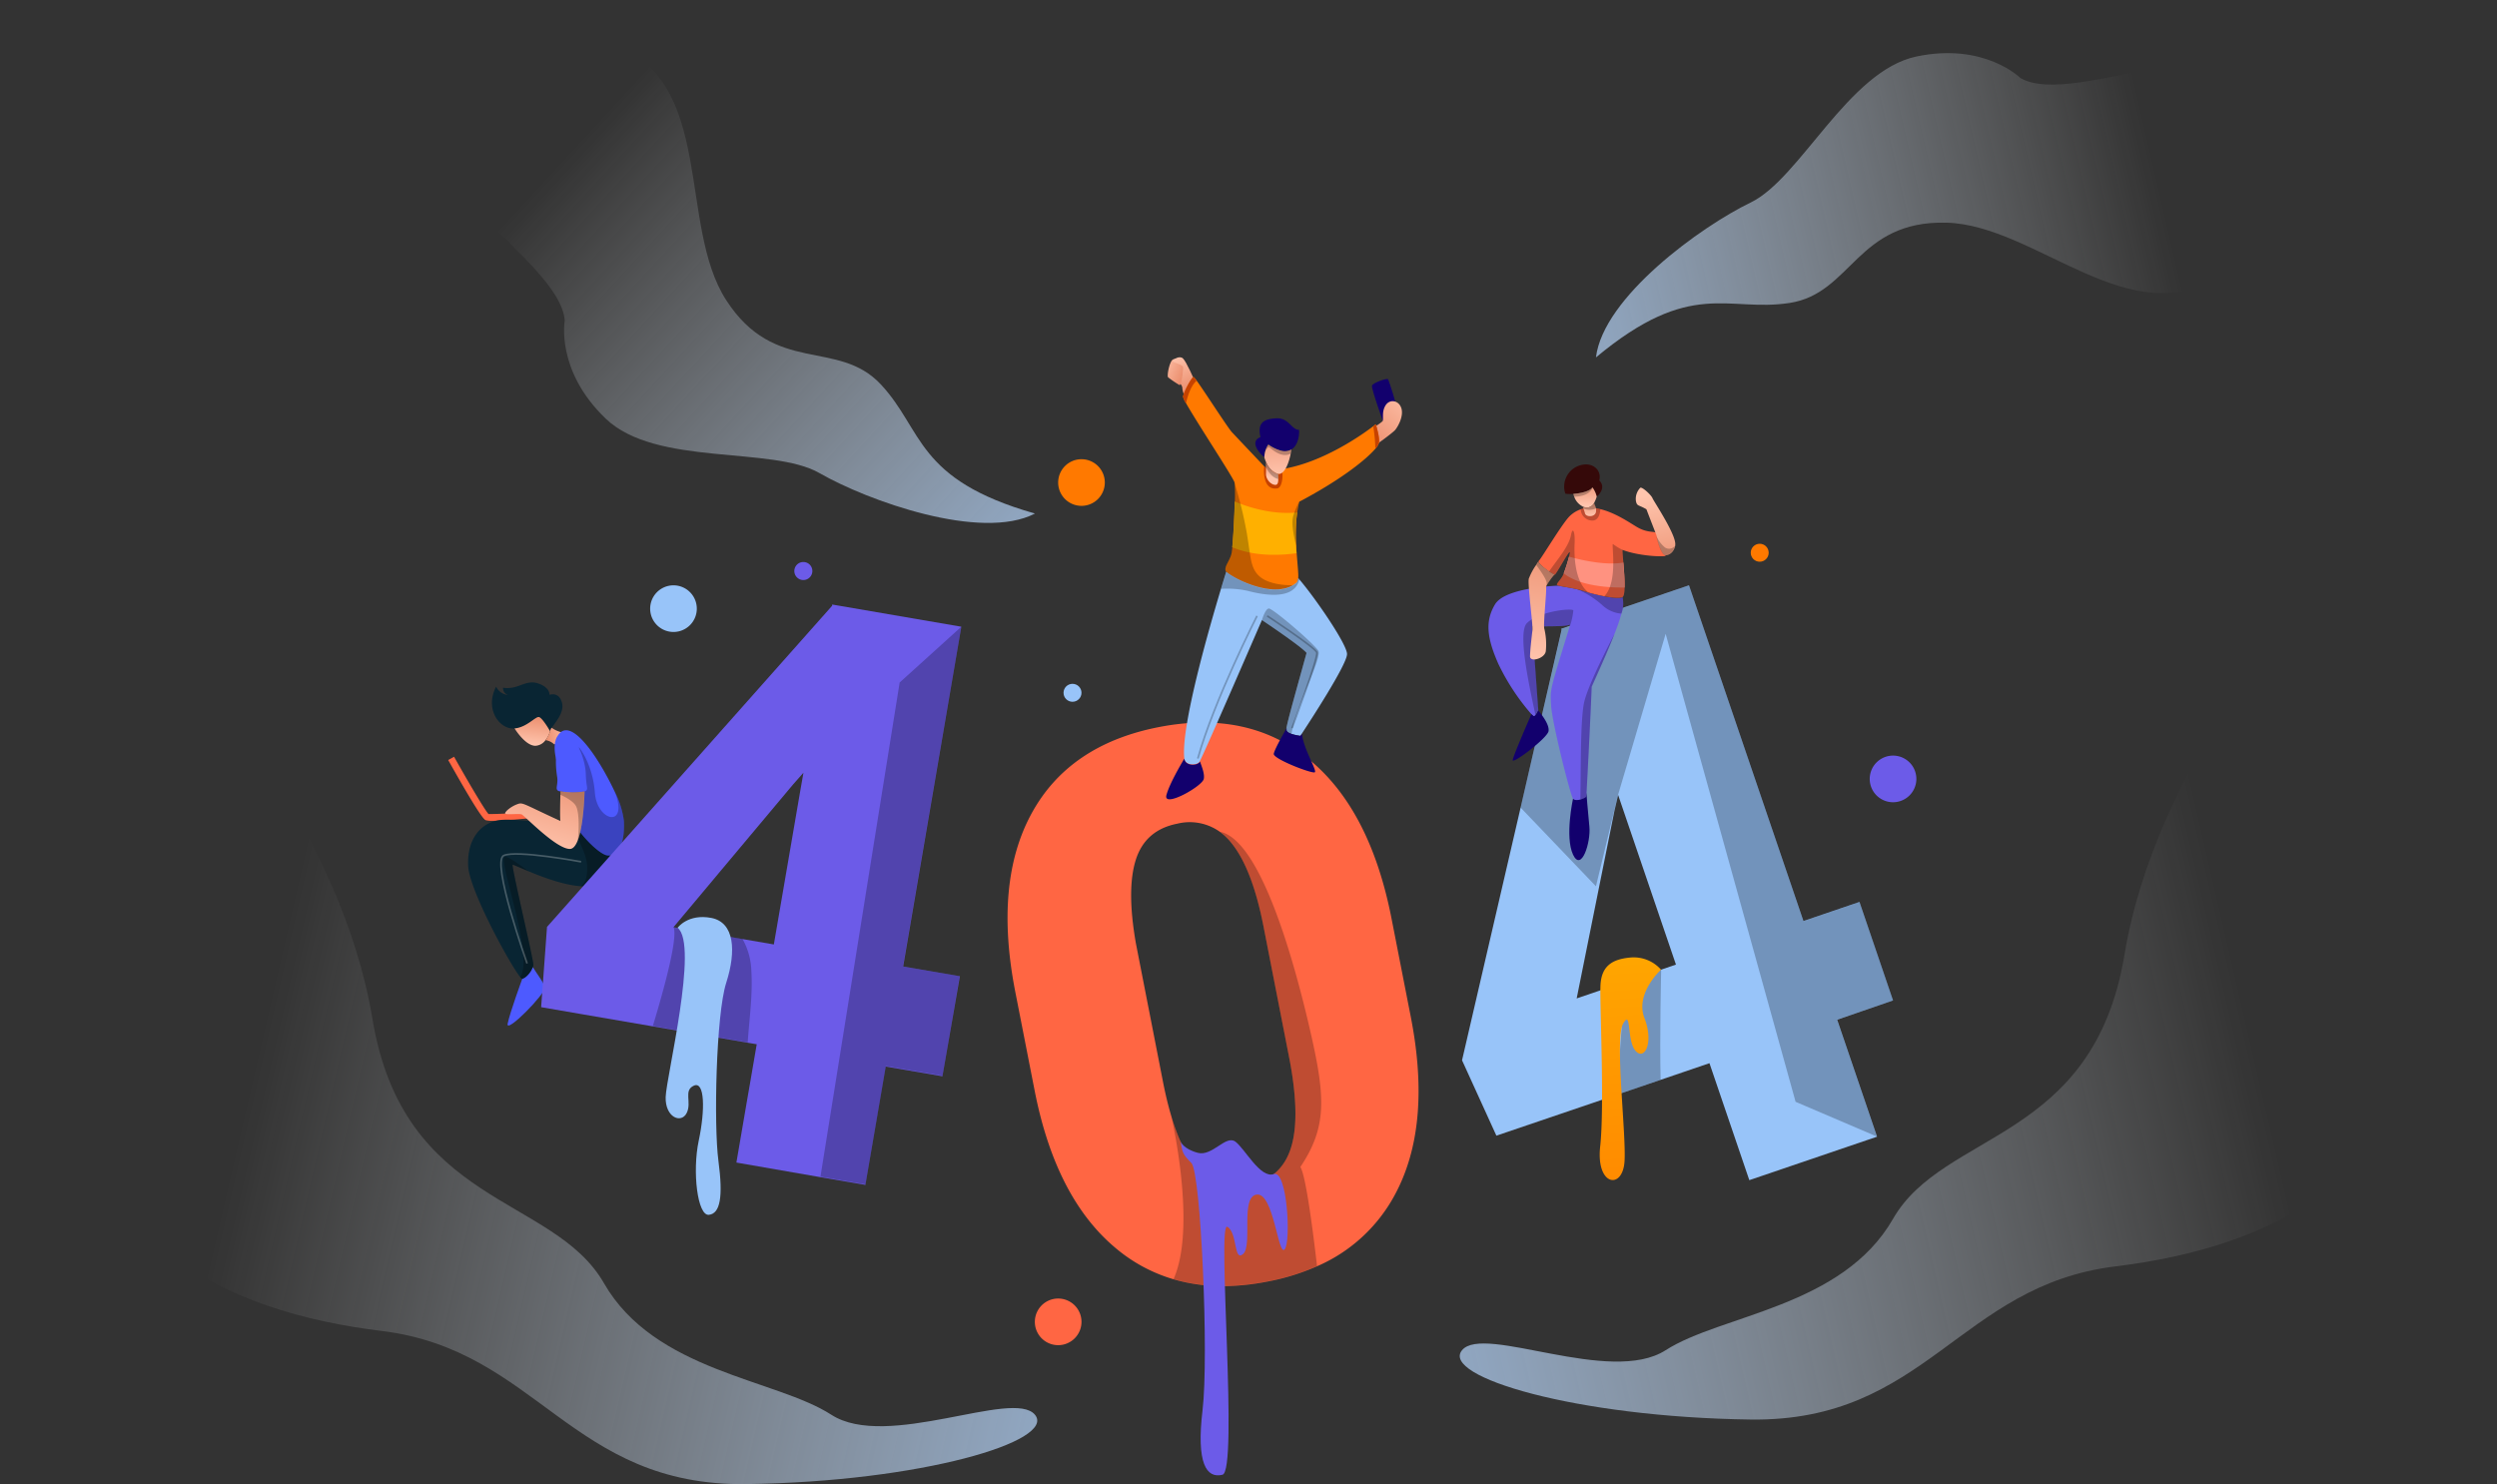 <svg xmlns="http://www.w3.org/2000/svg" xmlns:xlink="http://www.w3.org/1999/xlink" viewBox="0 0 684.16 406.71"><rect x="0" y="0" width="684.16" height="406.71" fill="#333333" stroke="none"/><defs><style>.bfb8d0d6-5fe4-43dd-8927-5ac12953f3cb{isolation:isolate;}.ba70951b-f429-496b-8ffc-8d7ac76ff54d{fill:#98c4f9;}.a124c4fd-9ec3-45f2-a8a7-f4c8b4370f02,.bd0f35df-e504-4bfa-8112-b165eec389ca,.fee5fdfd-7e06-4a48-9573-4072354d8bfa{opacity:0.25;mix-blend-mode:overlay;}.a4cf22ea-95cd-4f29-b6e0-faf1ddc1f1e8{fill:url(#ff62456b-3f6e-4ade-888b-bb07af279780);}.fa2f80d7-13bc-4e58-8c2a-648ea977bb1b{fill:#ff6643;}.b4114da2-109d-4d4f-8077-894c17bc7bf6{fill:#092533;}.bf5f8bf8-9fdc-4e17-8038-883eb6d04a57{fill:url(#b6c03fd3-7c7a-4e94-aace-8d8539cbb4a5);}.e59f2985-9eb0-4961-a047-d40272105954{fill:url(#f36d94c3-a1a1-4790-9463-3fb6356bb9dc);}.e7cafcfe-c1e0-4b32-b459-b9638be846ab{fill:#4d5aff;}.f4eaa714-f251-4b11-846e-4ae6db0e6233{fill:url(#bd478713-06d8-406a-9fc5-361e58e887be);}.a124c4fd-9ec3-45f2-a8a7-f4c8b4370f02,.fee5fdfd-7e06-4a48-9573-4072354d8bfa{fill:none;stroke-miterlimit:10;stroke-width:0.46px;}.fee5fdfd-7e06-4a48-9573-4072354d8bfa{stroke:#fff;}.a7ad20da-9b84-4d53-a9d5-77f5c706a24f{fill:#6c5be8;}.a8bd14f8-898d-46c7-8f49-aef370a66380{fill:#ff9280;}.a54cb01a-199a-4076-bb3b-5cb9e9c64412{fill:#350909;}.a8d7fcec-b2cb-49a5-ba22-4e237ff380d2{fill:url(#b719d71d-741b-45d0-b703-510abb139f1e);}.f7918db2-568c-4528-9352-0126efffbd8a{fill:url(#f81ef5ba-9ee8-4046-bc8a-ebfb199b12f2);}.f0bbae58-0ef6-4153-b7f5-21a960ed9ecb{fill:#12006d;}.bf7768c8-aaa0-4f39-8659-c29386f2b8f3{fill:url(#f272dda7-0b95-495b-be6b-b8ee228058b0);}.b6f0b309-6a71-4c5d-9d45-39b56f964db1{fill:url(#baca26e8-df0f-49c5-9750-f54001ca708b);}.bd1d0963-67bc-46bf-9a26-f2574b5a26fa{fill:url(#f71e6d27-2dc7-4aa1-ad73-6752bd977f2c);}.b7ea5c25-5934-4d10-a6ed-020d3a903612{fill:url(#e84beb4c-3735-48db-98b6-eefee3d7ea66);}.a6cf8d67-1355-4a59-908e-8b598ec414f1{fill:url(#e2fc5d67-9b95-47e4-a7e6-cbec8948766c);}.fc11d653-e57d-4ac6-aca0-c059baf51c4a{fill:url(#e4d0fba5-cde0-41d9-a255-e1527d749a54);}.e6fd752f-0841-491d-94ae-04fbeab7a4ea{fill:#ff7900;}.b2c6c81f-3c0e-4764-9d30-33d5f17edd18{fill:#c64200;}.fe8d447b-ea7d-4ff6-8071-807276fe7058{fill:url(#f8d3a69d-bd5b-4021-988f-6e4ec3bceb84);}.a5266c24-14e4-42bf-b486-3599979d1078{fill:url(#e417cd14-eb7c-4055-b581-0398b6c61ccc);}.a68b9c3d-8571-4333-b070-464f17457cae{fill:#ffb000;}.a124c4fd-9ec3-45f2-a8a7-f4c8b4370f02{stroke:#000;}.bc95457f-e351-477a-8bfd-73537d314e32{fill:url(#b10e3929-a790-4c51-b50e-027742e6a893);}.fea9e00b-7b76-4db1-876a-27657c892ed2{fill:url(#a2f86273-d7d1-4a15-8c48-56f316799919);}.bea4bb49-4136-40e6-82d6-1e10f1299f24{fill:url(#fabf6278-474b-4047-ae48-0f75b09924f3);}.f4345a4f-d9c2-4345-8ee4-5ee0e5a3a4fb{fill:url(#b72cb3d9-1577-428d-a50a-4d2143fe0e5f);}</style><linearGradient id="ff62456b-3f6e-4ade-888b-bb07af279780" x1="443.39" y1="238.23" x2="451.26" y2="364.08" gradientUnits="userSpaceOnUse"><stop offset="0" stop-color="#ffb000"/><stop offset="1" stop-color="#ff7900"/></linearGradient><linearGradient id="b6c03fd3-7c7a-4e94-aace-8d8539cbb4a5" x1="145.41" y1="204.17" x2="146.31" y2="195.65" gradientUnits="userSpaceOnUse"><stop offset="0" stop-color="#ffc5ae"/><stop offset="1" stop-color="#ea8b6a"/></linearGradient><linearGradient id="f36d94c3-a1a1-4790-9463-3fb6356bb9dc" x1="156.77" y1="201.32" x2="148.9" y2="201.9" xlink:href="#b6c03fd3-7c7a-4e94-aace-8d8539cbb4a5"/><linearGradient id="bd478713-06d8-406a-9fc5-361e58e887be" x1="146.47" y1="233.43" x2="153.68" y2="207.54" xlink:href="#b6c03fd3-7c7a-4e94-aace-8d8539cbb4a5"/><linearGradient id="b719d71d-741b-45d0-b703-510abb139f1e" x1="434.15" y1="138.5" x2="434.47" y2="131.01" xlink:href="#b6c03fd3-7c7a-4e94-aace-8d8539cbb4a5"/><linearGradient id="f81ef5ba-9ee8-4046-bc8a-ebfb199b12f2" x1="435.6" y1="141.69" x2="435.36" y2="136.37" xlink:href="#b6c03fd3-7c7a-4e94-aace-8d8539cbb4a5"/><linearGradient id="f272dda7-0b95-495b-be6b-b8ee228058b0" x1="419.17" y1="181.89" x2="425.06" y2="143.55" xlink:href="#b6c03fd3-7c7a-4e94-aace-8d8539cbb4a5"/><linearGradient id="baca26e8-df0f-49c5-9750-f54001ca708b" x1="452.17" y1="135.64" x2="456.76" y2="159.84" xlink:href="#b6c03fd3-7c7a-4e94-aace-8d8539cbb4a5"/><linearGradient id="f71e6d27-2dc7-4aa1-ad73-6752bd977f2c" x1="322.04" y1="99.95" x2="324.9" y2="106.04" xlink:href="#b6c03fd3-7c7a-4e94-aace-8d8539cbb4a5"/><linearGradient id="e84beb4c-3735-48db-98b6-eefee3d7ea66" x1="317.69" y1="99.8" x2="324.81" y2="102.79" xlink:href="#b6c03fd3-7c7a-4e94-aace-8d8539cbb4a5"/><linearGradient id="e2fc5d67-9b95-47e4-a7e6-cbec8948766c" x1="321.78" y1="97.5" x2="326.37" y2="107.25" xlink:href="#b6c03fd3-7c7a-4e94-aace-8d8539cbb4a5"/><linearGradient id="e4d0fba5-cde0-41d9-a255-e1527d749a54" x1="387.11" y1="107.15" x2="374.08" y2="122.64" xlink:href="#b6c03fd3-7c7a-4e94-aace-8d8539cbb4a5"/><linearGradient id="f8d3a69d-bd5b-4021-988f-6e4ec3bceb84" x1="350.68" y1="130.75" x2="349.28" y2="114.53" xlink:href="#b6c03fd3-7c7a-4e94-aace-8d8539cbb4a5"/><linearGradient id="e417cd14-eb7c-4055-b581-0398b6c61ccc" x1="348.29" y1="130.88" x2="348.95" y2="126.7" xlink:href="#b6c03fd3-7c7a-4e94-aace-8d8539cbb4a5"/><linearGradient id="b10e3929-a790-4c51-b50e-027742e6a893" x1="589.35" y1="41.21" x2="368.46" y2="92.34" gradientUnits="userSpaceOnUse"><stop offset="0" stop-color="#fff" stop-opacity="0"/><stop offset="1" stop-color="#98c4f9"/></linearGradient><linearGradient id="a2f86273-d7d1-4a15-8c48-56f316799919" x1="-1412.1" y1="767.42" x2="-1633" y2="818.55" gradientTransform="translate(-1279.07 -686.23) rotate(-124.33)" xlink:href="#b10e3929-a790-4c51-b50e-027742e6a893"/><linearGradient id="fabf6278-474b-4047-ae48-0f75b09924f3" x1="612.33" y1="264.91" x2="295.25" y2="338.3" xlink:href="#b10e3929-a790-4c51-b50e-027742e6a893"/><linearGradient id="b72cb3d9-1577-428d-a50a-4d2143fe0e5f" x1="-1727.49" y1="282.57" x2="-2044.56" y2="355.96" gradientTransform="matrix(-1, 0, 0, 1, -1655.65, 0)" xlink:href="#b10e3929-a790-4c51-b50e-027742e6a893"/></defs><title>Middel 1test bg</title><g class="bfb8d0d6-5fe4-43dd-8927-5ac12953f3cb"><g id="f48f5eb0-5a99-4b40-96cb-23ae5c5eb8e5" data-name="Laag 2"><g id="bdcf958c-6bff-49fa-a693-b6e5b81a0935" data-name="OBJECTS"><path class="ba70951b-f429-496b-8ffc-8d7ac76ff54d" d="M518.68,274.16l-9.2-27-15.35,5.23-31.36-92-35,11.91.1.31L416.64,221.3l-16.05,69.25L410,311.21,443,300l12-4.09,13.38-4.56,10.92,32.05,35-11.91-10.93-32.06Zm-63.57-8.44-7.93,2.7L432,273.6l10.36-51.48,1-4.27,15.84,46.48Z"/><polygon class="bd0f35df-e504-4bfa-8112-b165eec389ca" points="503.32 279.39 514.25 311.45 491.98 301.93 456.38 173.68 443.33 217.85 437.28 242.87 416.63 221.3 427.91 172.62 427.81 172.31 462.77 160.4 494.13 252.42 509.48 247.19 518.68 274.16 503.32 279.39"/><path class="bd0f35df-e504-4bfa-8112-b165eec389ca" d="M455,295.87,443,300l1.77-24.76v-4.52l2.45-2.26,1.57-1.45,6.36-1.25S454.71,283.91,455,295.87Z"/><path class="a4cf22ea-95cd-4f29-b6e0-faf1ddc1f1e8" d="M455.11,265.72a10,10,0,0,0-8.25-3.34c-5.24.44-8.17,2.4-8.35,7.87s1.13,33-.07,43.91,6.25,12,6.68,3.94-2.74-33.43-.39-37.58.92,4.58,3.38,7.42,5.09-2.18,2.46-8.95S455.11,265.72,455.11,265.72Z"/><path class="fa2f80d7-13bc-4e58-8c2a-648ea977bb1b" d="M134.93,224.93a6.22,6.22,0,0,1-1.85-.17c-.33-.14-1.36-.57-10.28-16.49l1.61-.9c3.33,5.95,8.38,14.6,9.45,15.71a96.7,96.7,0,0,0,11-.69l.18,1.83C142.1,224.52,137.54,224.93,134.93,224.93Z"/><path class="b4114da2-109d-4d4f-8077-894c17bc7bf6" d="M167.27,232.65v.54s-.48,10.11-8.05,9.67h-.06c-4.68-.3-10.47-2.48-14.35-4.11-2.45-1-4.14-1.82-4.33-1.78-.49.07,5.74,26,5.65,27.44a2.49,2.49,0,0,1-.12.63c-.44,1.4-2,3.08-2.91,3.22-.09,0-.29-.17-.57-.51-2.81-3.5-13.95-23.82-14.26-30.46-.32-7.29,3.36-11.68,8.36-12.52,3.69-.61,14.47.87,19.87,1.7,1.92.29,3.15.5,3.15.5Z"/><path class="bd0f35df-e504-4bfa-8112-b165eec389ca" d="M146.13,264.4a2.49,2.49,0,0,1-.12.63c-.44,1.4-2,3.08-2.91,3.22-.09,0-.29-.17-.57-.51,4-5.6-6.4-32.84-4.14-32.92,1.11,0,3.57,1.86,6.42,3.92-2.45-1-4.14-1.82-4.33-1.78C140,237,146.22,262.93,146.13,264.4Z"/><path class="bd0f35df-e504-4bfa-8112-b165eec389ca" d="M167.27,232.65v.54s-.48,10.11-8.05,9.67c1.49-1.19,1.76-3.29,1.65-5.83-.13-2.93-2.84-8-4.37-10.57,1.92.29,3.15.5,3.15.5Z"/><path class="b4114da2-109d-4d4f-8077-894c17bc7bf6" d="M151.17,199.46a2.15,2.15,0,0,0-.42,1l0-.05c-.09-.15-.4-.7-.81-1.34-.69-1.06-1.64-2.39-2.22-2.55-.92-.25-3.38,2.86-6.71,3.11-.22,0-.44,0-.66,0-3.66-.17-7.54-5.36-4.42-11.47a4,4,0,0,0,3.32,2.29,1.92,1.92,0,0,1-1.41-2c4,.7,6.06-2.3,9.5-1.2s3.22,3.16,3.22,3.16,2.62-1,3.44,2.24C154.63,195.3,152.18,197.89,151.17,199.46Z"/><path class="bf5f8bf8-9fdc-4e17-8038-883eb6d04a57" d="M150.72,200.39a6.91,6.91,0,0,1-1.28,2.46,3.61,3.61,0,0,1-2.79,1.52c-2.32-.06-4.64-3.18-5.67-4.76,3.33-.25,5.79-3.36,6.71-3.11.58.16,1.53,1.49,2.22,2.55C150.32,199.69,150.63,200.24,150.72,200.39Z"/><path class="e59f2985-9eb0-4961-a047-d40272105954" d="M154.08,200.71s-1.74,4-2.4,3.12a4.32,4.32,0,0,0-2.24-1,6.91,6.91,0,0,0,1.28-2.46l0,.05a2.15,2.15,0,0,1,.42-1A7.7,7.7,0,0,0,154.08,200.71Z"/><path class="e7cafcfe-c1e0-4b32-b459-b9638be846ab" d="M166.37,234.41c-2.78-.41-10.32-8.6-10.32-12.12a10.1,10.1,0,0,0-.15-1.65c-.58-3.67-2.7-9-3.58-12.85-1-4.43.45-6.08.45-6.08,3.43-5.9,11.19,5.79,15.62,15.16h0a24.22,24.22,0,0,1,2.56,8.05C171.28,231.57,169.16,234.82,166.37,234.41Z"/><path class="bd0f35df-e504-4bfa-8112-b165eec389ca" d="M166.37,234.41c-2.78-.41-10.32-8.6-10.32-12.12a10.1,10.1,0,0,0-.15-1.65v-1.58l2.73-14.3s3.77,4.48,4.37,12.51,9.43,9.77,5.41-.39a24.22,24.22,0,0,1,2.56,8.05C171.28,231.57,169.16,234.82,166.37,234.41Z"/><path class="e7cafcfe-c1e0-4b32-b459-b9638be846ab" d="M160.53,216.72a1.19,1.19,0,0,1-.37.16,22,22,0,0,1-6.63,0,2.64,2.64,0,0,1-.54-.15c-1-.49,0-1.7-.33-3.83s-1.14-8.36,2-10.27,5.73,5.57,5.84,9.34S161.24,216.12,160.53,216.72Z"/><path class="f4eaa714-f251-4b11-846e-4ae6db0e6233" d="M160.16,216.88s-.16,9.21-1.91,13.55h0c-.55,1.35-1.25,2.23-2.16,2.21-3.81-.08-12.37-9.13-13.15-9.46s-4.67.24-4.55-.33,1.64-1.84,3.28-2.45,1.35-.25,11.88,4.58c-.14-.93-.08-4.94,0-7.22,0-.34,0-.65,0-.9A22,22,0,0,0,160.16,216.88Z"/><path class="e7cafcfe-c1e0-4b32-b459-b9638be846ab" d="M149.27,270.63c.27,1.64-10.75,12.86-10.18,9.91s4-12.29,4-12.29c.93-.14,2.47-1.82,2.91-3.22C146.91,266.59,149.05,269.27,149.27,270.63Z"/><path class="fee5fdfd-7e06-4a48-9573-4072354d8bfa" d="M159.22,236.16s-17.7-3.32-21.2-1.71,6.4,29.57,6.4,29.57"/><path class="bd0f35df-e504-4bfa-8112-b165eec389ca" d="M158.25,230.43c.33-1.85.59-7.22-.34-9.34-.63-1.44-2.95-2.67-4.4-3.32,0-.34,0-.65,0-.9a22,22,0,0,0,6.63,0S160,226.09,158.25,230.43Z"/><path class="a7ad20da-9b84-4d53-a9d5-77f5c706a24f" d="M444.26,168.15a50.9,50.9,0,0,1-1.89,5.53c-1.32,3.41-3.32,8-6.27,14.53-.07,3.28-1.12,24.25-1.41,29.08,0,.59-.06.94-.06,1a2.92,2.92,0,0,1-1.63.82c-.78.21-1.62.23-2-.24-.74-1-5.74-20.82-6-25.49s-.49-3.6,5.24-22.2c-1.39.66-10.42.41-10.42.41s1.65,22.78,1.66,22.94a.5.5,0,0,1,0,.16,4.26,4.26,0,0,1-.8,1.36c-.16.16-.33.25-.48.2a2.32,2.32,0,0,1-.6-.54,60.89,60.89,0,0,1-9.07-13.8c-3-6.8-3.77-11.55-.9-16.3s17.4-5.12,17.4-5.12c.92.26,3,.51,5.13,1A17.9,17.9,0,0,1,434,162c3.18,1,9.24,2.4,10.55,1.64A8,8,0,0,1,444.26,168.15Z"/><path class="fa2f80d7-13bc-4e58-8c2a-648ea977bb1b" d="M456.3,152.32c-.58.32-7.25.08-11.76-1.64,0,.79.12,2,.24,3.46.18,2.24.38,4.9.33,6.84,0,1.39-.19,2.41-.57,2.64h0c-.7.4-2.73.21-5-.21-1.45-.28-3-.65-4.27-1L434,162c-2.56-.86-5.75-1.19-6.94-1.52-.3-.08-.47-.16-.48-.25,0-.45,1.11-1.47,1.65-2.54.06-.13.15-.33.25-.58a46.68,46.68,0,0,0,1.45-4.58c.2-.8.27-1.32.1-1.23-.54.29-3.69,6.19-4.06,6.19a7.25,7.25,0,0,1-1.52-.88c-1.27-.86-2.86-2.12-2.9-2.72a.23.23,0,0,1,.08-.21c.74-.7,6.39-10.2,8.44-12.23a8.28,8.28,0,0,1,3-1.87,8,8,0,0,1,1.81-.47,12.81,12.81,0,0,1,3.64.42c4.07,1,7.8,3.58,9.92,4.85,2.75,1.64,4.63,1.19,5.32,1.59S456.87,152,456.3,152.32Z"/><path class="a8bd14f8-898d-46c7-8f49-aef370a66380" d="M445.11,161c-3.78.05-12.18-.29-16.66-3.88a46.68,46.68,0,0,0,1.45-4.58s8.87,2.69,14.88,1.62C445,156.38,445.16,159,445.11,161Z"/><path class="bd0f35df-e504-4bfa-8112-b165eec389ca" d="M438.51,139.52c-.14,1.57-.7,3.26-2.41,3.13a3.23,3.23,0,0,1-3-3.08,8,8,0,0,1,1.81-.47A12.81,12.81,0,0,1,438.51,139.52Z"/><path class="a54cb01a-199a-4076-bb3b-5cb9e9c64412" d="M437.49,136.09a6.8,6.8,0,0,0-1.23-2.54c-.66,1.09-3.23,1.64-5.22,1.79a8.59,8.59,0,0,1-2.15-.06,6.07,6.07,0,0,1,5.37-8c2.41-.17,4.59,1.63,3.93,4.37C440.36,133.84,437.49,136.09,437.49,136.09Z"/><path class="a8d7fcec-b2cb-49a5-ba22-4e237ff380d2" d="M437.49,136.09a8.82,8.82,0,0,1-.64,1.58h0a2.22,2.22,0,0,1-3,1.21l-.16-.07a4.72,4.72,0,0,1-2.37-2.7,6.43,6.43,0,0,1-.24-.77c2-.15,4.56-.7,5.22-1.79l.11.13A7,7,0,0,1,437.49,136.09Z"/><path class="f7918db2-568c-4528-9352-0126efffbd8a" d="M437.29,140.27c-.25,1.52-2.75,1.44-3,.45-.14-.51-.3-1-.43-1.36s-.19-.55-.19-.55h0l.16.07a2.22,2.22,0,0,0,3-1.21h0c-.17.34.28.77.43,1.57A2.93,2.93,0,0,1,437.29,140.27Z"/><path class="f0bbae58-0ef6-4153-b7f5-21a960ed9ecb" d="M424.3,200.33c-.24,1.88-10,9.26-9.83,7.95s5.13-12.59,5.13-12.59a2.32,2.32,0,0,0,.6.54c.49.14,1.12-1.11,1.28-1.56C422.79,196.31,424.52,198.65,424.3,200.33Z"/><path class="f0bbae58-0ef6-4153-b7f5-21a960ed9ecb" d="M431,234.2c-2.29-4.92,0-15.35,0-15.35.74,1,3.52-.17,3.61-.58,0,0,0-.39.06-1,0,0,.37,5,.81,9.23S433.31,239.11,431,234.2Z"/><path class="bd0f35df-e504-4bfa-8112-b165eec389ca" d="M430.28,171.16c-1.39.66-10.42.41-10.42.41s1.65,22.78,1.66,22.94a.5.5,0,0,1,0,.16,4.26,4.26,0,0,1-.8,1.36c-1.66-7.8-5-22.74-2.33-25.3,3.38-3.28,12.56-4.16,12.69-3.44A18.52,18.52,0,0,1,430.28,171.16Z"/><path class="bf7768c8-aaa0-4f39-8659-c29386f2b8f3" d="M423.78,160.4a1.13,1.13,0,0,0-.16.66c.2.76-.85,10.32-.47,11.3a18.25,18.25,0,0,1,.39,6.07c-.22,2-4.32,3.16-4.32,1.47s.49-5.68.66-7.21-1.37-12.59-1-14.12a17.58,17.58,0,0,1,2-3.74c.37-.57.63-1,.63-1,.06,1,4.09,3.6,4.42,3.6A18.28,18.28,0,0,0,423.78,160.4Z"/><path class="bd0f35df-e504-4bfa-8112-b165eec389ca" d="M444.26,168.15a8.51,8.51,0,0,1-5.26-2.34,25.65,25.65,0,0,0-6.84-4.33A17.9,17.9,0,0,1,434,162c3.18,1,9.24,2.4,10.55,1.64A8,8,0,0,1,444.26,168.15Z"/><path class="bd0f35df-e504-4bfa-8112-b165eec389ca" d="M442.37,173.68c-1.32,3.41-3.32,8-6.27,14.53-.07,3.28-1.12,24.25-1.41,29.08,0,.59-.06.94-.06,1a2.92,2.92,0,0,1-1.63.82c.19-7.07-.06-22.46,1.13-27C435.56,186.57,442,174.44,442.37,173.68Z"/><path class="bd0f35df-e504-4bfa-8112-b165eec389ca" d="M435.29,162.4,434,162c-2.56-.86-5.75-1.19-6.94-1.52-.3-.08-.47-.16-.48-.25,0-.45,1.11-1.47,1.65-2.54s2.33-6.68,1.8-6.39-3.69,6.19-4.06,6.19a7.25,7.25,0,0,1-1.52-.88l.27-.41c2-2.89,5.18-6.5,5.73-9.61.44-2.29,1.09-1,1,2C431.3,151.2,431.16,159.31,435.29,162.4Z"/><path class="bd0f35df-e504-4bfa-8112-b165eec389ca" d="M444.54,163.62h0c-.7.4-2.73.21-5-.21,4-4,1.81-14.85,2.44-14.3a15.49,15.49,0,0,0,2.54,1.56C444.62,153.63,445.81,162.85,444.54,163.62Z"/><path class="bd0f35df-e504-4bfa-8112-b165eec389ca" d="M425.94,157.48a18.28,18.28,0,0,0-2.16,2.92c0-.24,0-.47,0-.67-.12-1.17-2-3.72-2.84-4.9.37-.57.63-1,.63-1C421.58,154.84,425.61,157.48,425.94,157.48Z"/><path class="bd0f35df-e504-4bfa-8112-b165eec389ca" d="M436.37,133.68c-1,2.17-3.87,2.42-5.09,2.43a6.43,6.43,0,0,1-.24-.77c2-.15,4.56-.7,5.22-1.79Z"/><path class="bd0f35df-e504-4bfa-8112-b165eec389ca" d="M437.28,139.24a1.7,1.7,0,0,1-.69.32,4.24,4.24,0,0,1-2.75-.2c-.11-.33-.19-.55-.19-.55h0l.16.07a2.22,2.22,0,0,0,3-1.21h0C436.68,138,437.13,138.44,437.28,139.24Z"/><path class="b6f0b309-6a71-4c5d-9d45-39b56f964db1" d="M459,149.39l0,.16c-.55,2.47-2.52,2.74-2.89,2.57s-1.36-1.29-2.22-5.27c0-.08,0-.16-.05-.24s-1.86-4.77-2.73-7.05c-2.16-1.28-2.57-.76-2.87-2.24a4.34,4.34,0,0,1,1.2-3.66c.55-.27,3,2,3.34,2.87S459.45,146.77,459,149.39Z"/><path class="bd0f35df-e504-4bfa-8112-b165eec389ca" d="M458.93,149.55c-.55,2.47-2.52,2.74-2.89,2.57s-1.36-1.29-2.22-5.27a8.5,8.5,0,0,0,2.31,3.13A2,2,0,0,0,458.93,149.55Z"/><path class="fa2f80d7-13bc-4e58-8c2a-648ea977bb1b" d="M386.54,278.62l-5.27-26.91q-5.85-29.85-22.55-43.56t-41.28-8.89Q292.87,204.08,282.6,223t-4.41,48.84l5.29,27q5.82,29.74,22.53,43.45a43.49,43.49,0,0,0,15.53,8.27q11.59,3.41,25.84.61A61.67,61.67,0,0,0,360.86,347a43.91,43.91,0,0,0,21.27-19.49Q392.41,308.58,386.54,278.62Zm-32.89,36.12q-2.7,8.28-11.43,10-9,1.78-14.7-5.08-3.87-4.67-6.61-13.86h0v0c-.84-2.84-1.61-6-2.29-9.5l-7.39-37.77q-2.61-14.88,0-23t11.41-9.83a14.21,14.21,0,0,1,11.63,2.27h0a16.67,16.67,0,0,1,3.11,3q5.72,7.05,8.83,23l7.15,36.56Q356.36,306.46,353.65,314.74Z"/><path class="bd0f35df-e504-4bfa-8112-b165eec389ca" d="M356.29,319.79c1.52,2.33,3.54,18.21,4.57,27.16a61.67,61.67,0,0,1-13.48,4.18q-14.25,2.78-25.84-.61a20.36,20.36,0,0,0,.85-2.22c4.83-14.73-1.2-41.32-1.48-42.52q2.74,9.2,6.61,13.86,5.66,6.86,14.7,5.08,8.73-1.71,11.43-10t-.32-24.24l-7.15-36.56q-3.12-15.93-8.83-23a16.67,16.67,0,0,0-3.11-3c11.63,2.28,21.07,38.28,25,55.64S363.51,309,356.29,319.79Z"/><path class="a7ad20da-9b84-4d53-a9d5-77f5c706a24f" d="M323.48,312.85s.75,2,4.71,3.06,7.68-5,10.3-3.06S345.31,323,349,321.74s4.78,18.42,3,20.61-3-15.48-7.62-15-1.12,13.86-3.75,16.26-1.53-5.9-4.37-7.43,3.06,66.86-1.31,67.95-7.21-3.06-5.46-17.7-.44-65.11-3.06-67.73S324,315.64,323.48,312.85Z"/><path class="f0bbae58-0ef6-4153-b7f5-21a960ed9ecb" d="M379.11,115.94s-3.48-9.55-3.19-10.29,4.11-2.13,4.39-1.72,2.7,7.83,2.29,8.36S379.11,115.94,379.11,115.94Z"/><path class="bd1d0963-67bc-46bf-9a26-f2574b5a26fa" d="M321.19,103.42a6.26,6.26,0,0,1,3.07,3.18c.94,2.29.57-6,.57-6l-1-1Z"/><path class="b7ea5c25-5934-4d10-a6ed-020d3a903612" d="M320.08,103.42a30.5,30.5,0,0,0,3.11,2.11c.46.12,1.33-5.08.93-5.9s-1.84-1.64-2.77-1.1S319.64,103.1,320.08,103.42Z"/><path class="a6cf8d67-1355-4a59-908e-8b598ec414f1" d="M327.17,104s-2.12-4.92-3.05-5.78-2.65.25-2.77.7,2.06.77,2.77,1.51-1.21,6.19.63,8.11S327.17,104,327.17,104Z"/><path class="fc11d653-e57d-4ac6-aca0-c059baf51c4a" d="M376.49,117a11.87,11.87,0,0,0,2.3-1.55c.41-.54-.33-2.54.86-4.39s3.72-1.31,4.34.9-1,5-1.72,5.86-5.78,4.47-5.78,4.47"/><path class="e6fd752f-0841-491d-94ae-04fbeab7a4ea" d="M377.84,121.32a4.45,4.45,0,0,1-1,1.65c-2.39,2.79-9,8.26-20.85,14.52a28.53,28.53,0,0,0-.56,2.9,48.38,48.38,0,0,0-.29,9.09c0,.72.09,1.43.14,2.11.21,3,.51,5.44.43,6.87a1.9,1.9,0,0,1-.36,1.23,7.17,7.17,0,0,1-.84.64c-5.93,3.8-16.73-1.88-18.47-3.59a.87.87,0,0,1-.24-.33c-.31-1.15.87-2.37,1.53-4.34a13.69,13.69,0,0,0,.33-2.11c.31-3,.58-8.45.68-12.53a38.89,38.89,0,0,0-.08-5.2v0c-.33-1.33-10.27-16.36-13.26-21.68a6.65,6.65,0,0,1-.84-1.8c.11-1.2,2.41-5.47,2.9-5.41a4.84,4.84,0,0,1,.84,1c2.31,3.2,8.5,12.88,9.65,14.11s6.49,6.87,8.82,9.32l1.06,1.11a26.94,26.94,0,0,0,3.79-.33c11.18-1.72,22.16-9.55,25-11.72l.72-.56S378.09,119.79,377.84,121.32Z"/><path class="b2c6c81f-3c0e-4764-9d30-33d5f17edd18" d="M350,133.83c-3.81.61-3.82-4.35-3.62-6.06l1.06,1.11a26.94,26.94,0,0,0,3.79-.33C351.66,130.5,351.28,133.61,350,133.83Z"/><path class="f0bbae58-0ef6-4153-b7f5-21a960ed9ecb" d="M353.81,123.19a3.69,3.69,0,0,1-2.94.28,10.84,10.84,0,0,1-3.34-1.63,6.08,6.08,0,0,0-1.11,3.48c-2.7-2.34-3.36-4.67-1.06-5.53-.94-4.1,1.06-5,4.42-5.16s4.14,3.23,6.15,3.15C356.05,119.62,355.53,122.18,353.81,123.19Z"/><path class="fe8d447b-ea7d-4ff6-8071-807276fe7058" d="M353.81,123.19c0,.33-.09.72-.17,1.13-.45,2.39-1.63,5.73-3.4,5.55a1.07,1.07,0,0,1-.29-.06,5.49,5.49,0,0,1-3.06-3.19,8.78,8.78,0,0,1-.47-1.3,7.42,7.42,0,0,1,.3-1.83,5,5,0,0,1,.81-1.65,10.84,10.84,0,0,0,3.34,1.63A3.69,3.69,0,0,0,353.81,123.19Z"/><path class="a5266c24-14e4-42bf-b486-3599979d1078" d="M350.24,131.28c0,.87-.14,1.55-.72,1.59-1.17.08-2.73-1.45-2.65-3.11,0-.57,0-1.17,0-1.72s0-1.06,0-1.42a5.49,5.49,0,0,0,3.06,3.19,1.07,1.07,0,0,0,.29.06C350.24,130.35,350.25,130.84,350.24,131.28Z"/><path class="b2c6c81f-3c0e-4764-9d30-33d5f17edd18" d="M377.84,121.32a4.45,4.45,0,0,1-1,1.65,45.21,45.21,0,0,0-.58-6.14l.72-.56S378.09,119.79,377.84,121.32Z"/><path class="b2c6c81f-3c0e-4764-9d30-33d5f17edd18" d="M327.86,104.34c-1.74,1.5-2.59,4.75-2.9,6.19a6.65,6.65,0,0,1-.84-1.8c.11-1.2,2.41-5.47,2.9-5.41A4.84,4.84,0,0,1,327.86,104.34Z"/><path class="a68b9c3d-8571-4333-b070-464f17457cae" d="M355.24,151.59c-3.91.57-11.26,1.07-17.62-1.63.31-3,.58-8.45.68-12.53,3.15,1.33,9.95,3.71,17.09,3A52.21,52.21,0,0,0,355.24,151.59Z"/><path class="bd0f35df-e504-4bfa-8112-b165eec389ca" d="M354.47,160.33c-6.39,4.1-18.43-2.82-18.71-3.92s.87-2.37,1.53-4.34a13.69,13.69,0,0,0,.33-2.11c.31-3,.58-8.45.68-12.53a38.89,38.89,0,0,0-.08-5.2,112.87,112.87,0,0,1,3.41,13.94c1.15,6.88.9,10.16,4.26,12.37C347.86,159.83,351.45,160.51,354.47,160.33Z"/><path class="ba70951b-f429-496b-8ffc-8d7ac76ff54d" d="M369.08,179.24c0,2.85-10.28,18.59-12.4,21.82l-.39.58a13.55,13.55,0,0,1-2.41-.52c-.76-.26-1.41-.62-1.41-1.12a3.65,3.65,0,0,1,0-.46c.37-2.2,2.63-10.13,5.52-20.62-1.52-1.86-12.23-9-12.23-9a0,0,0,0,0,0,0c-.47,1.07-15.33,35.44-17,38.64a2.4,2.4,0,0,1-.12.22c-.77,1-3.94,1.09-4.16-1h0c-.91-8.69,6.59-34.9,10.08-46.49.62-2.07,1.12-3.68,1.42-4.63,1.74,1.71,12.54,7.39,18.47,3.59a7.17,7.17,0,0,0,.84-.64,1.9,1.9,0,0,0,.36-1.23c.11.11.22.24.34.38C360.15,163.57,369.08,176.51,369.08,179.24Z"/><path class="f0bbae58-0ef6-4153-b7f5-21a960ed9ecb" d="M329.83,213.44c-.41,2.05-11.22,8.11-10.24,4.44.8-3,3.81-8.16,4.91-10h0c.22,2.07,3.39,2,4.16,1a2.4,2.4,0,0,0,.12-.22C329.34,210.21,330.1,212.12,329.83,213.44Z"/><path class="f0bbae58-0ef6-4153-b7f5-21a960ed9ecb" d="M360.23,211.64c-.82.41-11.47-3.69-11.23-5.08s3.52-7,3.52-7a3.65,3.65,0,0,0,0,.46c0,1.2,3.82,1.64,3.82,1.64l.39-.58C357.15,205.31,361,211.25,360.23,211.64Z"/><path class="a124c4fd-9ec3-45f2-a8a7-f4c8b4370f02" d="M344.42,168.78s-11.8,23.18-16.23,39.08"/><path class="a124c4fd-9ec3-45f2-a8a7-f4c8b4370f02" d="M347.2,168.78s13.11,8.61,13.6,10-6.8,20.76-6.8,20.76"/><path class="bd0f35df-e504-4bfa-8112-b165eec389ca" d="M356,158.84c-1.44,5.77-9.8,4.2-14.08,3.09a25.5,25.5,0,0,0-7.35-.56c.62-2.07,1.12-3.68,1.42-4.63,1.74,1.71,12.54,7.39,18.47,3.59a7.17,7.17,0,0,0,.84-.64,1.9,1.9,0,0,0,.36-1.23C355.78,158.57,355.89,158.7,356,158.84Z"/><path class="bd0f35df-e504-4bfa-8112-b165eec389ca" d="M353.88,201.12c-.76-.26-1.41-.62-1.41-1.12a3.65,3.65,0,0,1,0-.46c.37-2.2,2.63-10.13,5.52-20.62-1.52-1.86-12.23-9-12.23-9s.87-3,1.86-3.17,12.34,9.56,13.59,11.58C362.37,180.15,354.64,194.66,353.88,201.12Z"/><path class="bd0f35df-e504-4bfa-8112-b165eec389ca" d="M353.81,123.19c0,.33-.09.72-.17,1.13-2.86,1.45-5.67-1.83-6-1.79-.19,0-.59.52-.91,1a5,5,0,0,1,.81-1.65,10.84,10.84,0,0,0,3.34,1.63A3.69,3.69,0,0,0,353.81,123.19Z"/><path class="bd0f35df-e504-4bfa-8112-b165eec389ca" d="M350.24,131.28c-1.89-.46-2.93-2.35-3.33-3.24,0-.56,0-1.06,0-1.42a5.49,5.49,0,0,0,3.06,3.19,1.07,1.07,0,0,0,.29.06C350.24,130.35,350.25,130.84,350.24,131.28Z"/><path class="bd0f35df-e504-4bfa-8112-b165eec389ca" d="M355.39,140.39a48.38,48.38,0,0,0-.29,9.09c-.74-3.14-1.39-6.52-.63-8.47a20.76,20.76,0,0,1,1.48-3.52A28.53,28.53,0,0,0,355.39,140.39Z"/><path class="a7ad20da-9b84-4d53-a9d5-77f5c706a24f" d="M263.4,171.74,228,165.66,228,166l-78.12,88-1.61,22,11.2,1.93,19.39,3.33,26,4.48,2.48.42-1.86,10.85-.87,5-2.84,16.57,23,4,12.35,2.12,5.57-32.43,15.54,2.66L263,267.52l-15.54-2.67Zm-44.15,45.07-7.22,42-8.63-1.49-18.87-3.24L195,241.58l2.39-2.86,19.93-23.78,2.82-3.19Z"/><path class="bd0f35df-e504-4bfa-8112-b165eec389ca" d="M204.87,285.65l-26-4.48c3.07-10.12,6.9-24.08,5.69-27.12l18.87,3.24a18.94,18.94,0,0,1,2.43,8.59C206.29,272.61,205.28,279.48,204.87,285.65Z"/><path class="ba70951b-f429-496b-8ffc-8d7ac76ff54d" d="M185.66,254.24s2.84-3.93,9.23-2.7,6.88,9.09,4.09,17.78-3.44,39-2.13,48.83.49,14.42-2.62,14.75-4.59-11.8-2.78-20.32,1.63-16.39-1.32-15.08-.49,4.59-2,7.54-5.9,1.15-5.74-4.42S191.51,258.84,185.66,254.24Z"/><polygon class="bd0f35df-e504-4bfa-8112-b165eec389ca" points="247.41 264.85 262.95 267.52 258.26 294.81 242.72 292.15 237.15 324.58 224.8 322.46 246.5 187.03 263.4 171.74 247.41 264.85"/><path class="e6fd752f-0841-491d-94ae-04fbeab7a4ea" d="M302.71,132.23a6.39,6.39,0,1,1-6.39-6.39A6.39,6.39,0,0,1,302.71,132.23Z"/><path class="a7ad20da-9b84-4d53-a9d5-77f5c706a24f" d="M525.07,213.45a6.39,6.39,0,1,1-6.39-6.39A6.39,6.39,0,0,1,525.07,213.45Z"/><path class="ba70951b-f429-496b-8ffc-8d7ac76ff54d" d="M190.92,166.79a6.39,6.39,0,1,1-6.39-6.39A6.39,6.39,0,0,1,190.92,166.79Z"/><path class="fa2f80d7-13bc-4e58-8c2a-648ea977bb1b" d="M296.32,362.23a6.39,6.39,0,1,1-6.39-6.39A6.39,6.39,0,0,1,296.32,362.23Z"/><circle class="e6fd752f-0841-491d-94ae-04fbeab7a4ea" cx="482.15" cy="151.47" r="2.46"/><circle class="ba70951b-f429-496b-8ffc-8d7ac76ff54d" cx="293.86" cy="189.85" r="2.46"/><path class="a7ad20da-9b84-4d53-a9d5-77f5c706a24f" d="M222.58,156.48a2.47,2.47,0,1,1-2.46-2.47A2.46,2.46,0,0,1,222.58,156.48Z"/><path class="bc95457f-e351-477a-8bfd-73537d314e32" d="M553.59,21.39s-9.85-9.84-28.52-5.9-31.79,33.43-45.39,40-40.4,25.91-42.4,42.45c26.19-21.8,36-12.3,53.06-14.92s18.35-22.61,42.93-22,50.8,31.2,75.38,14.13,53.42-37.4,30.15-54.11S568.34,29.91,553.59,21.39Z"/><path class="fea9e00b-7b76-4db1-876a-27657c892ed2" d="M154.74,87.84s-2.56,13.68,11.22,26.88,45.53,7.41,58.61,14.94,44.18,18.74,59,11.07c-32.77-9.33-30.47-22.81-42.24-35.4s-29-2.41-42.35-23.07S196.07,22.71,168.11,12s-61-23-61.69,5.61S153.46,70.85,154.74,87.84Z"/><path class="bea4bb49-4136-40e6-82d6-1e10f1299f24" d="M630.61,166.26s-40,43.87-48.5,95.3S532.6,309.72,518.68,334s-47.09,26.22-62.3,36-49.84-7.21-55.79,0,31.07,18.36,79.09,19,57.2-36.7,99.8-41.95S664.69,323.49,679.77,254,669.28,147.34,630.61,166.26Z"/><path class="f4345a4f-d9c2-4345-8ee4-5ee0e5a3a4fb" d="M53.55,183.93s40,43.87,48.5,95.3,49.51,48.16,63.43,72.41,47.09,26.22,62.3,36.05,49.84-7.21,55.79,0-31.07,18.35-79.09,19-57.2-36.71-99.8-41.95S19.46,341.15,4.39,271.67,14.88,165,53.55,183.93Z"/></g></g></g></svg>